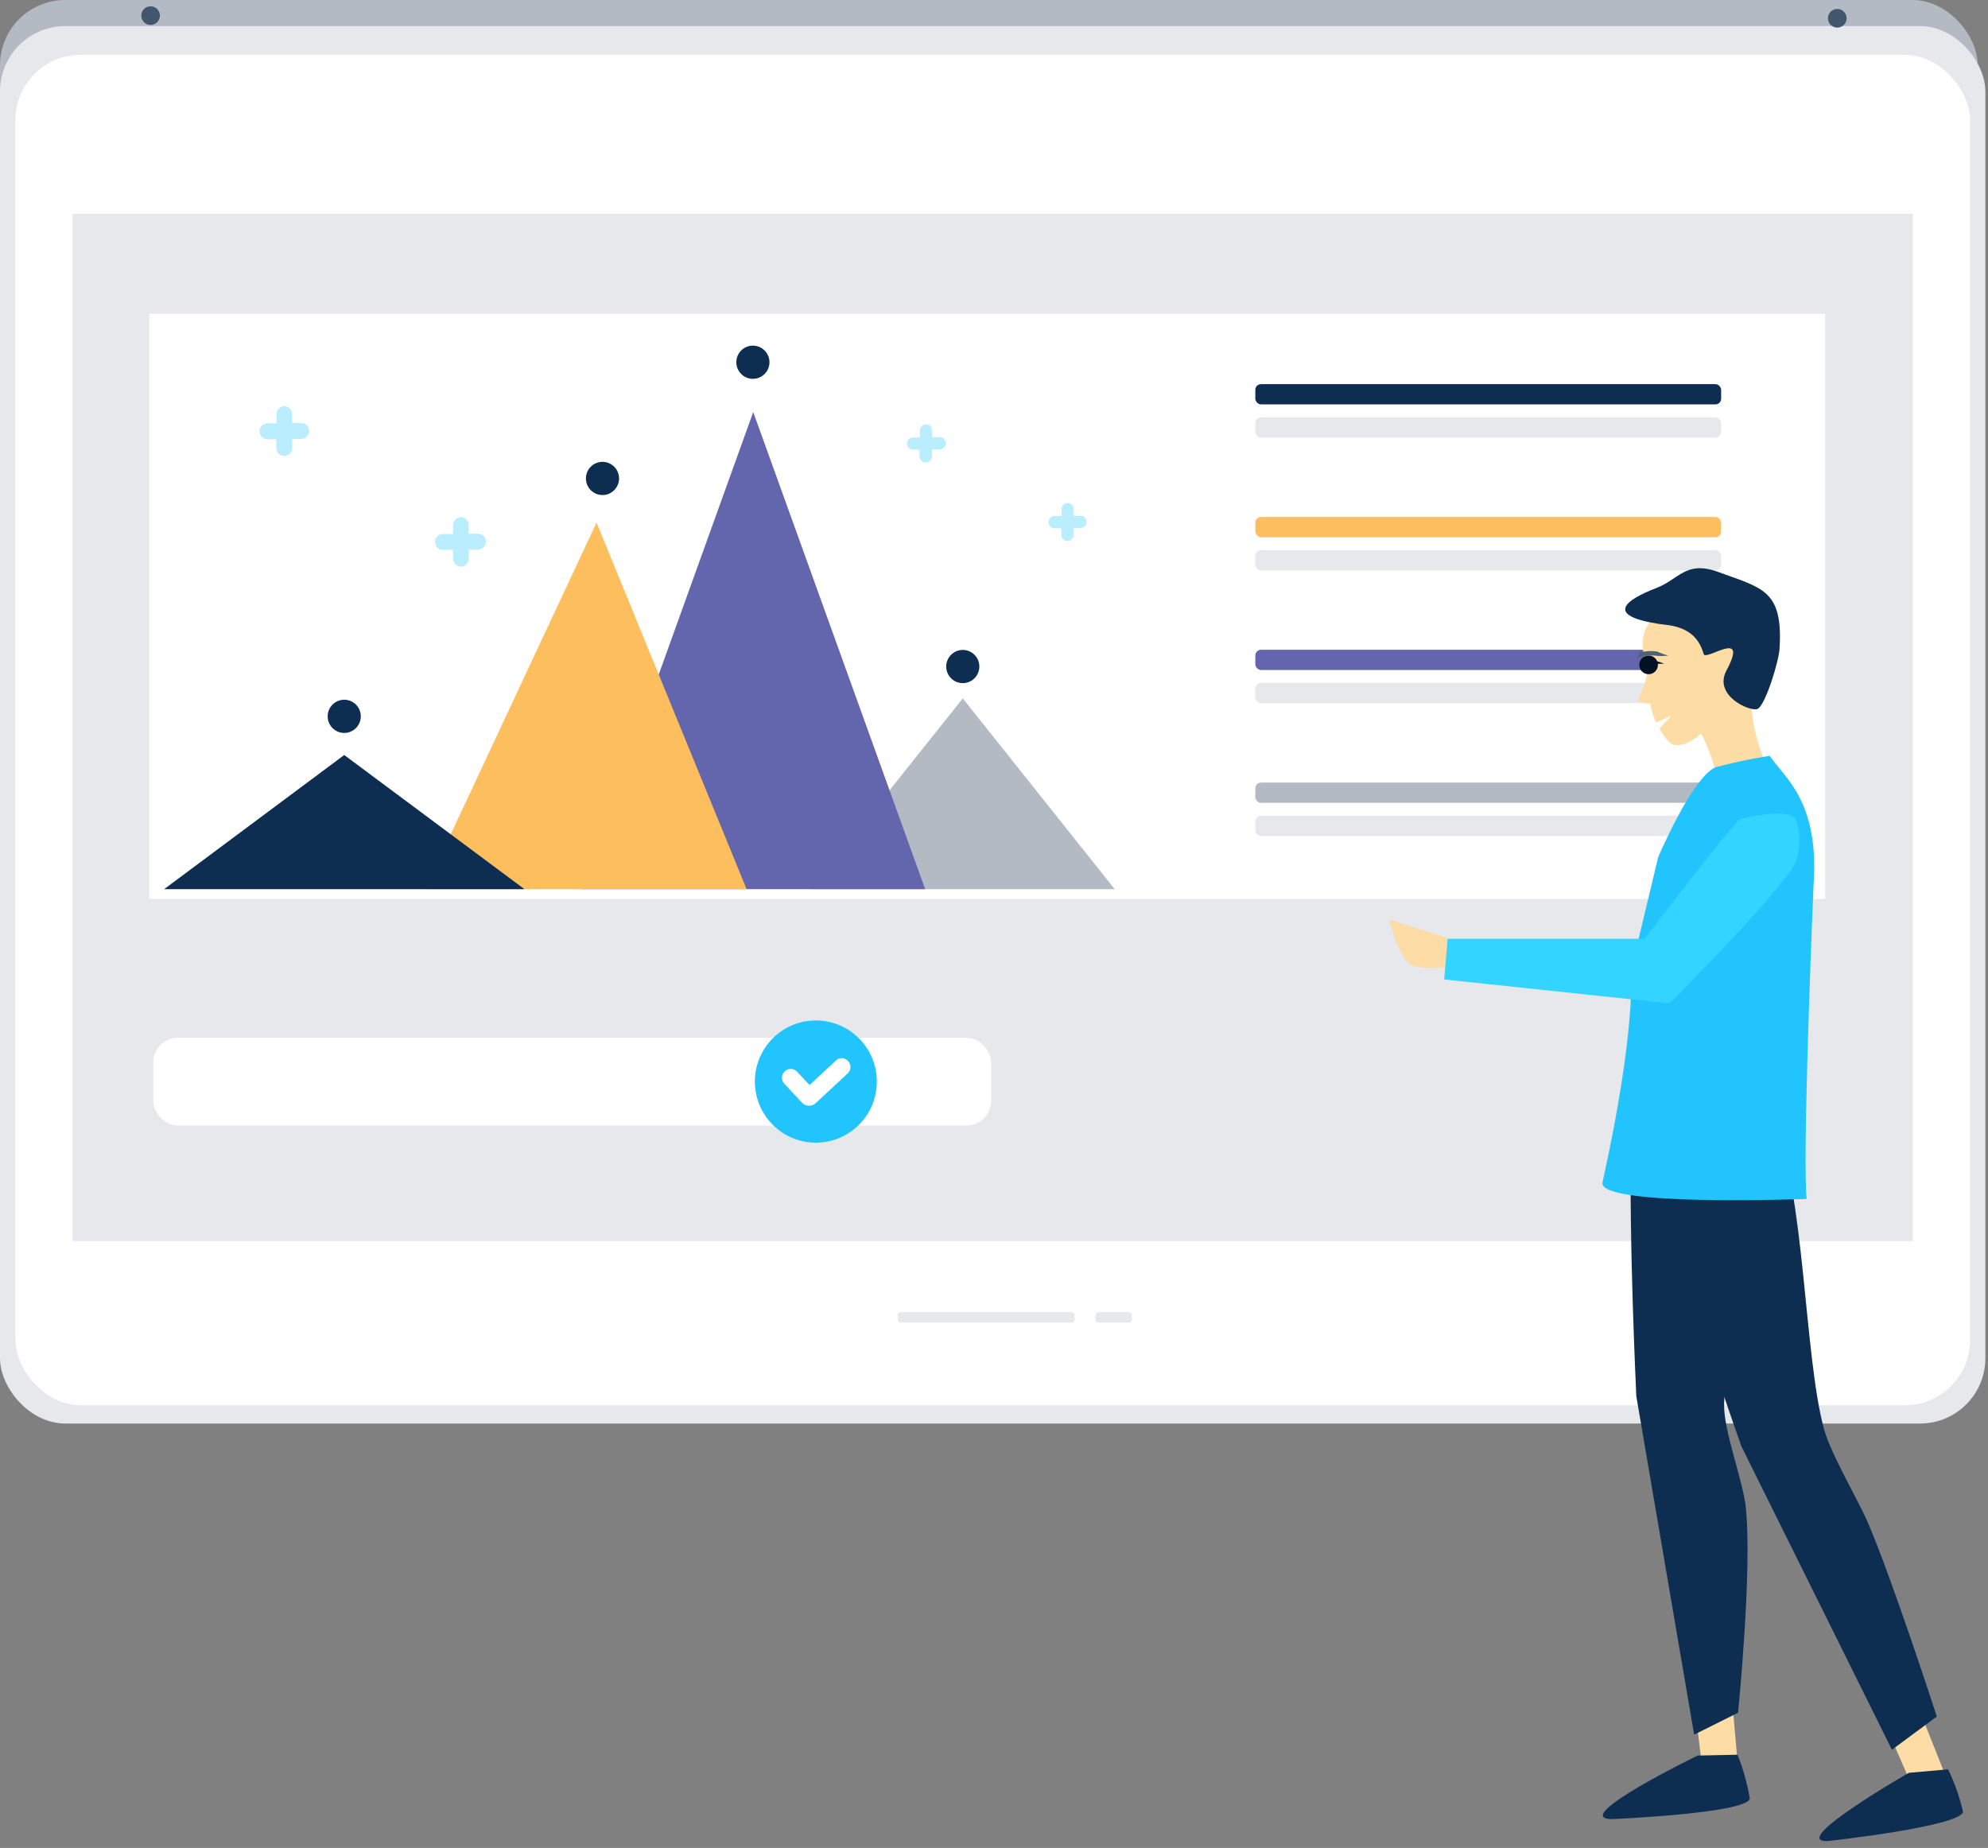 <?xml version="1.0" encoding="UTF-8"?>
<svg viewBox="0 0 213 198" version="1.1" xmlns="http://www.w3.org/2000/svg" xmlns:xlink="http://www.w3.org/1999/xlink">
    <rect x="0" y="0" width="213" height="198" fill="#808080" stroke="none"/>
    <g id="Page-1" stroke="none" stroke-width="1" fill="none" fill-rule="evenodd">
        <g id="home_1" transform="translate(-850, -2314)">
            <g id="unlock" transform="translate(219, 1753)">
                <g id="4" transform="translate(601, 521)">
                    <g id="24" transform="translate(30, 40)">
                        <rect id="Rectangle" fill="#B4BAC3" x="0" y="0" width="211.901" height="148.061" rx="7"></rect>
                        <rect id="Rectangle" fill="#E6E8EB" x="0" y="2.793" width="212.718" height="149.733" rx="7"></rect>
                        <rect id="Rectangle" fill="#FFFFFF" x="1.651" y="5.87" width="209.434" height="144.699" rx="7"></rect>
                        <rect id="Rectangle" fill="#E6E8EB" x="7.774" y="22.91" width="197.17" height="110.067"></rect>
                        <rect id="Rectangle" fill="#E6E8EB" x="96.18" y="140.59" width="18.956" height="1.121" rx="0.31"></rect>
                        <rect id="Rectangle" fill="#E6E8EB" x="117.372" y="140.59" width="3.905" height="1.121" rx="0.31"></rect>
                        <ellipse id="Oval" fill="#42566E" cx="16.134" cy="1.672" rx="1" ry="1"></ellipse>
                        <ellipse id="Oval" fill="#42566E" cx="196.85" cy="1.957" rx="1" ry="1"></ellipse>
                        <rect id="Rectangle" fill="#FFFFFF" x="16.418" y="111.188" width="89.773" height="9.409" rx="2.65"></rect>
                        <ellipse id="Oval" fill="#21C4FC" cx="87.412" cy="115.884" rx="6.532" ry="6.546"></ellipse>
                        <path d="M90.838,113.66 C90.667,113.48 90.429,113.377 90.181,113.377 C89.933,113.377 89.695,113.48 89.524,113.66 L86.738,116.257 L85.336,114.763 C84.972,114.447 84.429,114.457 84.077,114.787 C83.725,115.116 83.679,115.659 83.969,116.044 L85.939,118.16 C86.123,118.356 86.381,118.466 86.649,118.463 C86.916,118.49 87.182,118.399 87.377,118.214 L90.802,115.03 C90.999,114.86 91.116,114.614 91.123,114.353 C91.129,114.092 91.026,113.84 90.838,113.66 Z" id="Path" fill="#FFFFFF"></path>
                        <rect id="Rectangle" fill="#FFFFFF" x="15.992" y="33.618" width="179.563" height="62.7"></rect>
                        <polygon id="Path" fill="#B4BAC3" points="86.862 95.268 103.155 74.831 119.431 95.268"></polygon>
                        <polygon id="Path" fill="#6366AD" points="62.298 95.268 80.703 44.148 99.126 95.268"></polygon>
                        <polygon id="Path" fill="#FDBF5D" points="45.543 95.268 63.913 55.994 79.993 95.268"></polygon>
                        <polygon id="Path" fill="#0E2E51" points="17.589 95.268 36.882 80.896 56.192 95.268"></polygon>
                        <ellipse id="Oval" fill="#0E2E51" cx="36.882" cy="76.752" rx="1.775" ry="1.779"></ellipse>
                        <ellipse id="Oval" fill="#0E2E51" cx="103.155" cy="71.416" rx="1.775" ry="1.779"></ellipse>
                        <ellipse id="Oval" fill="#0E2E51" cx="80.668" cy="38.812" rx="1.775" ry="1.779"></ellipse>
                        <ellipse id="Oval" fill="#0E2E51" cx="64.552" cy="51.263" rx="1.775" ry="1.779"></ellipse>
                        <rect id="Rectangle" fill="#0E2E51" x="134.499" y="41.16" width="49.909" height="2.17" rx="0.61"></rect>
                        <rect id="Rectangle" fill="#E6E8EB" x="134.499" y="44.717" width="49.909" height="2.17" rx="0.61"></rect>
                        <rect id="Rectangle" fill="#FDBF5D" x="134.499" y="55.389" width="49.909" height="2.17" rx="0.61"></rect>
                        <rect id="Rectangle" fill="#E6E8EB" x="134.499" y="58.947" width="49.909" height="2.17" rx="0.61"></rect>
                        <rect id="Rectangle" fill="#6366AD" x="134.499" y="69.619" width="49.909" height="2.17" rx="0.61"></rect>
                        <rect id="Rectangle" fill="#E6E8EB" x="134.499" y="73.176" width="49.909" height="2.17" rx="0.61"></rect>
                        <rect id="Rectangle" fill="#B4BAC3" x="134.499" y="83.849" width="49.909" height="2.17" rx="0.61"></rect>
                        <rect id="Rectangle" fill="#E6E8EB" x="134.499" y="87.406" width="49.909" height="2.17" rx="0.61"></rect>
                        <path d="M156.596,103.521 C156.596,103.521 152.213,104.073 151.059,103.308 C149.905,102.543 148.823,98.523 148.823,98.523 L154.981,100.462 L158.318,101.992 L156.596,103.521 Z" id="Path" fill="#FDDCA5"></path>
                        <polygon id="Path" fill="#FDDCA5" points="185.065 176.271 186.467 192.208 182.9 193.685 180.593 174.67"></polygon>
                        <path d="M186.166,188.011 C186.767,189.525 187.207,191.099 187.479,192.706 C187.16,194.307 172.641,194.912 172.641,194.912 C168.133,194.788 181.888,188.1 181.888,188.1 L186.166,188.011 Z" id="Path" fill="#0E2E51"></path>
                        <path d="M181.64,103.166 C177.193,108.443 174.759,115.131 174.771,122.038 C174.487,132.372 175.321,149.608 175.321,149.608 L181.516,185.858 L186.219,183.51 C186.219,183.51 187.781,168.071 187.035,161.383 C186.734,158.608 184.639,153.237 184.728,150.426 C184.959,142.191 189.165,124.937 188.118,116.791 C187.728,113.713 183.947,107.097 183.947,107.097 L181.64,103.166 Z" id="Path" fill="#0E2E51"></path>
                        <polygon id="Path" fill="#FDDCA5" points="203.346 177.445 209.186 192.102 206.239 194.503 198.679 177.196"></polygon>
                        <path d="M208.724,189.576 C209.424,191.023 209.96,192.545 210.322,194.112 C210.126,195.695 195.857,197.26 195.857,197.26 C191.419,197.456 204.518,189.949 204.518,189.949 L208.724,189.576 Z" id="Path" fill="#0E2E51"></path>
                        <path d="M179.368,109.267 C176.658,115.522 176.256,122.539 178.232,129.064 C180.894,138.918 186.574,154.962 186.574,154.962 L202.707,187.477 L207.517,183.92 C207.517,183.92 202.796,169.37 200.187,163.269 C199.105,160.725 196.123,155.745 195.413,153.059 C193.301,145.215 193.372,127.712 190.088,120.313 C188.846,117.502 182.669,112.326 182.669,112.326 L179.368,109.267 Z" id="Path" fill="#0E2E51"></path>
                        <path d="M178.836,79.527 C177.798,78.375 177.098,76.96 176.812,75.435 L175.463,75.133 C175.879,74.22 176.217,73.274 176.475,72.305 C176.475,70.793 175.055,68.427 177.078,66.275 C178.853,64.496 186.272,66.275 187.284,68.338 C188.065,70.028 186.396,76.076 189.414,82.284 C190.017,83.546 191.189,87.282 191.189,87.282 L187.266,99.733 L181.409,90.519 L183.716,83.582 C184.16,82.319 182.279,78.584 182.279,78.584 C182.279,78.584 180.113,80.612 178.836,79.527 Z" id="Path" fill="#FDDCA5"></path>
                        <path d="M184.977,71.842 C187.461,67.2 182.723,70.918 182.527,70.064 C181.675,66.951 178.765,67.022 177.7,66.844 C171.914,65.937 174.15,64.283 177.469,63.002 C179.883,62.077 180.593,60.085 183.929,61.224 C188.722,63.002 191.029,63.127 190.674,69.352 C190.674,70.633 189.13,75.684 188.278,75.969 C187.426,76.254 183.557,74.511 184.977,71.842 Z" id="Path" fill="#0E2E51"></path>
                        <path d="M174.736,104.055 L177.664,91.835 C177.664,91.835 181.338,83.191 183.841,82.195 C185.741,81.69 187.666,81.287 189.609,80.985 C191.1,83.244 194.934,85.752 194.312,94.752 C193.904,104.464 193.176,124.439 193.567,128.459 C193.567,128.459 171.097,129.331 171.701,126.68 C175.357,110.138 174.736,104.055 174.736,104.055 Z" id="Path" fill="#21C4FC"></path>
                        <path d="M192.484,92.138 C191.721,94.663 178.889,107.506 178.889,107.506 L154.733,104.944 L155.106,100.587 L176.209,100.587 C176.209,100.587 184.409,89.808 186.343,87.78 C186.343,87.78 191.437,86.392 192.413,87.78 C192.903,89.187 192.928,90.715 192.484,92.138 Z" id="Path" fill="#33D4FF"></path>
                        <polygon id="Path" fill="#FFFFFF" points="177.256 78.655 179.084 76.681 177.078 77.57"></polygon>
                        <g id="Group" opacity="0.31" transform="translate(26.623, 42.689)" fill="#21C4FC">
                            <path d="M3.851,0.836 C3.385,0.845 3.009,1.222 3,1.69 L3,2.668 L2.041,2.668 C1.814,2.663 1.594,2.752 1.433,2.913 C1.272,3.074 1.184,3.294 1.189,3.522 C1.189,3.993 1.571,4.376 2.041,4.376 L3.816,4.376 C4.286,4.376 4.668,3.993 4.668,3.522 L4.668,1.779 C4.693,1.543 4.619,1.308 4.464,1.13 C4.309,0.951 4.087,0.845 3.851,0.836 Z" id="Path"></path>
                            <path d="M3.94,6.154 C4.369,6.1 4.689,5.733 4.686,5.301 L4.686,4.34 L5.626,4.34 C6.062,4.345 6.434,4.025 6.496,3.593 C6.526,3.352 6.453,3.109 6.293,2.926 C6.134,2.742 5.904,2.636 5.662,2.633 L4.597,2.633 C3.705,2.633 2.982,3.357 2.982,4.251 L2.982,5.336 C2.99,5.576 3.098,5.802 3.281,5.957 C3.463,6.113 3.703,6.185 3.94,6.154 Z" id="Path"></path>
                        </g>
                        <g id="Group" opacity="0.31" transform="translate(46.147, 55.14)" fill="#21C4FC">
                            <path d="M3.266,0.249 C3.04,0.249 2.823,0.339 2.663,0.499 C2.504,0.659 2.414,0.876 2.414,1.103 L2.414,2.081 L1.438,2.081 C1.107,2.033 0.779,2.183 0.599,2.464 C0.418,2.745 0.418,3.107 0.599,3.388 C0.779,3.669 1.107,3.819 1.438,3.771 L3.213,3.771 C3.683,3.771 4.064,3.389 4.064,2.917 L4.064,1.138 C4.085,0.673 3.729,0.278 3.266,0.249 Z" id="Path"></path>
                            <path d="M3.337,5.567 C3.772,5.513 4.095,5.135 4.082,4.696 L4.082,3.753 L5.041,3.753 C5.474,3.75 5.841,3.434 5.91,3.006 C5.935,2.763 5.857,2.521 5.695,2.338 C5.533,2.155 5.302,2.049 5.058,2.046 L4.011,2.046 C3.583,2.046 3.172,2.216 2.869,2.52 C2.566,2.823 2.396,3.235 2.396,3.664 L2.396,4.731 C2.394,4.973 2.496,5.203 2.677,5.364 C2.857,5.524 3.098,5.598 3.337,5.567 Z" id="Path"></path>
                        </g>
                        <g id="Group" opacity="0.31" transform="translate(95.843, 44.468)" fill="#21C4FC">
                            <path d="M3.372,0.996 C3.013,1.005 2.725,1.295 2.716,1.654 L2.716,2.401 L1.97,2.401 C1.614,2.411 1.331,2.703 1.331,3.059 C1.331,3.413 1.617,3.7 1.97,3.7 L3.372,3.7 C3.728,3.7 4.019,3.416 4.029,3.059 L4.029,1.654 C4.02,1.295 3.731,1.005 3.372,0.996 Z" id="Path"></path>
                            <path d="M3.425,5.087 C3.763,5.042 4.014,4.752 4.011,4.411 L4.011,3.682 L4.739,3.682 C4.996,3.725 5.254,3.611 5.396,3.393 C5.539,3.174 5.539,2.892 5.396,2.673 C5.254,2.454 4.996,2.341 4.739,2.383 L3.922,2.383 C3.236,2.383 2.68,2.941 2.68,3.629 L2.68,4.429 C2.678,4.62 2.76,4.803 2.903,4.929 C3.046,5.055 3.237,5.113 3.425,5.087 Z" id="Path"></path>
                        </g>
                        <g id="Group" opacity="0.31" transform="translate(111.817, 53.362)" fill="#21C4FC">
                            <path d="M2.574,0.534 C2.218,0.533 1.926,0.817 1.917,1.174 L1.917,1.921 L1.171,1.921 C0.809,1.921 0.515,2.216 0.515,2.579 C0.515,2.943 0.809,3.237 1.171,3.237 L2.574,3.237 C2.932,3.228 3.221,2.939 3.23,2.579 L3.23,1.174 C3.221,0.817 2.929,0.533 2.574,0.534 Z" id="Path"></path>
                            <path d="M2.627,4.607 C2.958,4.563 3.207,4.283 3.213,3.949 L3.213,3.219 L3.94,3.219 C4.274,3.214 4.553,2.964 4.597,2.633 C4.617,2.449 4.559,2.266 4.438,2.127 C4.316,1.988 4.142,1.907 3.958,1.903 L3.142,1.903 C2.459,1.913 1.909,2.465 1.899,3.148 L1.899,3.967 C1.903,4.151 1.984,4.325 2.122,4.447 C2.261,4.569 2.444,4.627 2.627,4.607 Z" id="Path"></path>
                        </g>
                        <ellipse id="Oval" fill="#001223" cx="176.635" cy="71.238" rx="1" ry="1"></ellipse>
                        <path d="M175.712,71.149 C175.896,70.857 176.204,70.667 176.546,70.633 C177.152,70.732 177.747,70.893 178.321,71.113 L175.712,71.149 Z" id="Path" fill="#001223"></path>
                        <path d="M175.41,70.473 C176.019,70.287 176.656,70.208 177.291,70.242 C177.774,70.308 178.264,70.308 178.747,70.242 C178.327,70.127 177.917,69.979 177.522,69.797 C176.917,69.719 176.303,69.755 175.712,69.904 L175.41,70.473 Z" id="Path" fill="#516174"></path>
                    </g>
                </g>
            </g>
        </g>
    </g>
</svg>